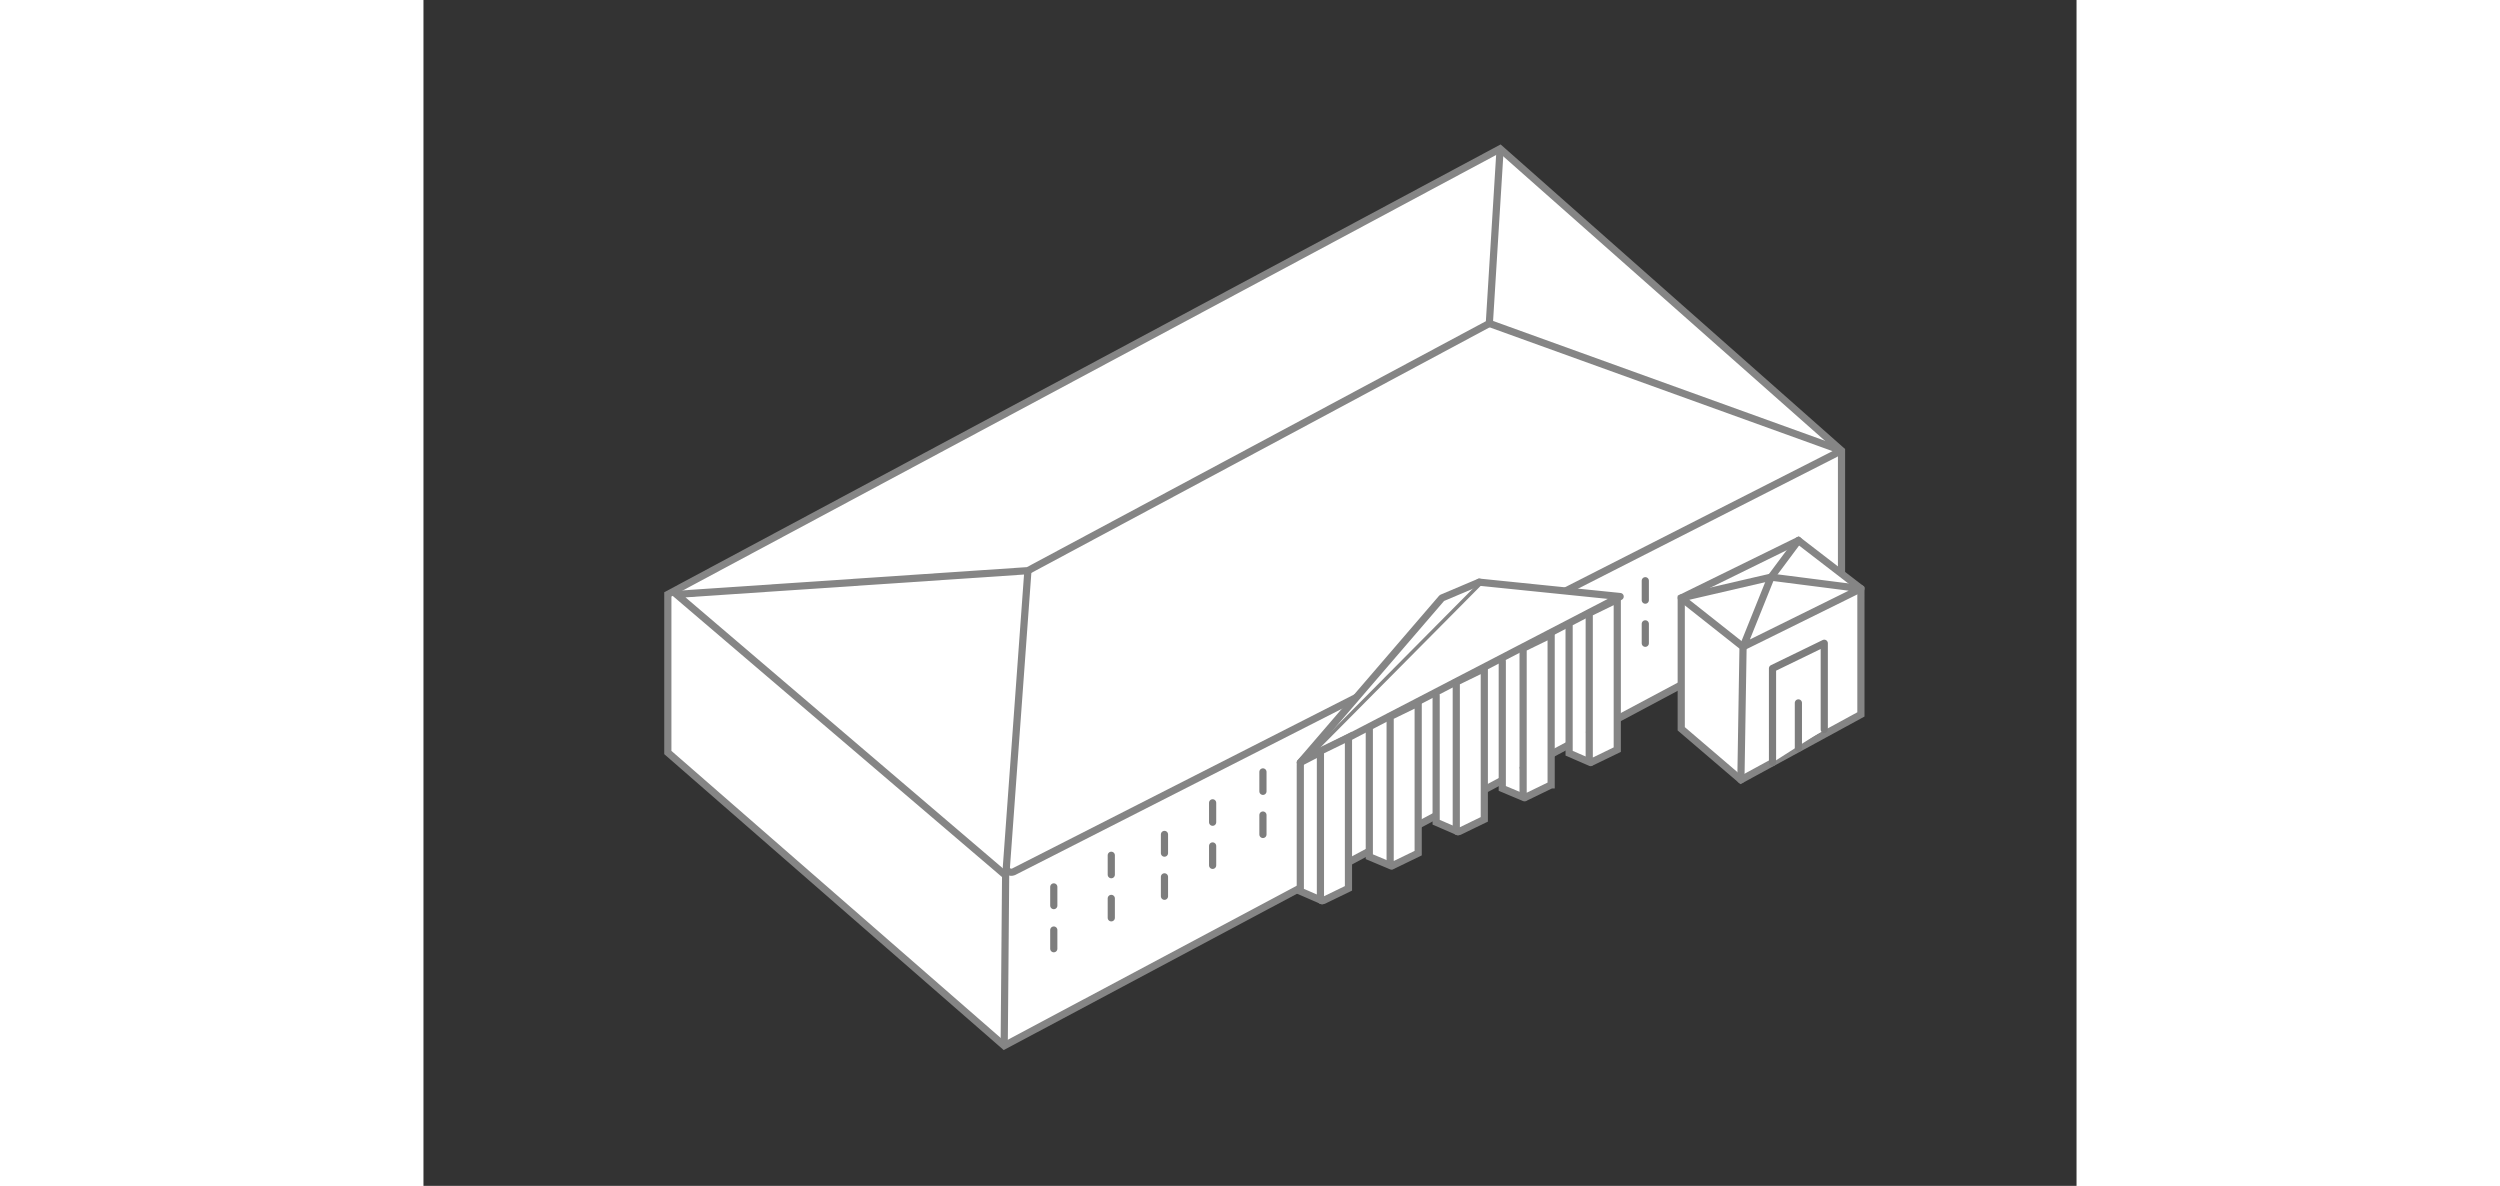 <svg xmlns="http://www.w3.org/2000/svg" viewBox="0 0 230 165" width="312" height="148">
  <rect x="0" y="0" width="230" height="165" fill="#333333" stroke="none"/>
  <script/>
  <style>
    .st0,.st2{stroke:#858585;stroke-miterlimit:10}.st0{fill:#fff}.st2,.st3{fill:#fff;stroke-linecap:round}.st2{stroke-linejoin:round}.st3{stroke-miterlimit:10;stroke:#858585}
  </style>
  <path class="st0" d="M80.8 145.5l116.5-62.1V62.7l-47.5-42L34 82.7v22z"/>
  <path class="st0" d="M148.3 45l48.2 17.4c.3.1.3.6 0 .7L82.1 121.3c-.5.2-1-.1-1-.6l3-41.3"/>
  <path fill="none" stroke="#858585" stroke-miterlimit="10" d="M80.8 145.5l.2-23.7-45.8-39.1 48.9-3.3L148.3 45l1.5-24.3"/>
  <path class="st0" d="M175 83.2v18.2l8.3 7.1 16.7-9.1V81.9l-8.7-6.7z"/>
  <path class="st2" d="M183.3 108.5l.3-18.5-8.6-6.8 12.5-2.9 3.8-5.1"/>
  <path class="st2" d="M200 81.9L183.6 90l3.9-9.7zm-78 24.2L166.5 83l-19.6-2z"/>
  <path class="st2" d="M146.9 81l-5.2 2.2-19.7 22.9"/>
  <path class="st3" display="block" d="M125 125.3l-3-1.3v-17.6"/>
  <path class="st0" d="M128.7 123.6l-3.5 1.7c-.2.1-.4 0-.4-.3v-20.5l3.9-1.9v21z"/>
  <path class="st3" display="block" d="M134.7 120.5l-3.1-1.3v-17.7"/>
  <path class="st0" d="M138.4 118.7l-3.5 1.7c-.2.1-.4 0-.4-.3V99.7l3.9-1.9v20.9z"/>
  <path class="st3" display="block" d="M143.9 115.7l-3-1.3V96.8"/>
  <path class="st0" d="M147.6 114l-3.5 1.7c-.2.1-.4 0-.4-.3V94.9l3.9-1.9v21z"/>
  <path class="st3" display="block" d="M162.4 106.1l-3-1.3V87.1"/>
  <path class="st0" d="M166.1 104.3l-3.5 1.7c-.2.1-.4 0-.4-.3V85.3l3.9-1.9v20.9z"/>
  <path class="st3" display="block" d="M153.2 111l-3.1-1.3V92"/>
  <path class="st0" d="M156.9 109.2l-3.5 1.7c-.2.1-.4 0-.4-.3V90.2l3.9-1.9v20.9z"/>
  <path d="M95.7 119v2.7m0 3.3v2.7m-8-4.3v2.6m0 3.4v2.6m15.4-15.9v2.6m0 3.3v2.7m6.7-13v2.7m0 3.3v2.7m7-13v2.7m0 3.3v2.7M170 80.8v2.7m0 3.3v2.7m17.7 16.6V93l7.2-3.5v12m-3.6-3.7v6.3" stroke="#7d7d7d" stroke-linejoin="round" fill="#fff" stroke-linecap="round"/>
</svg>

